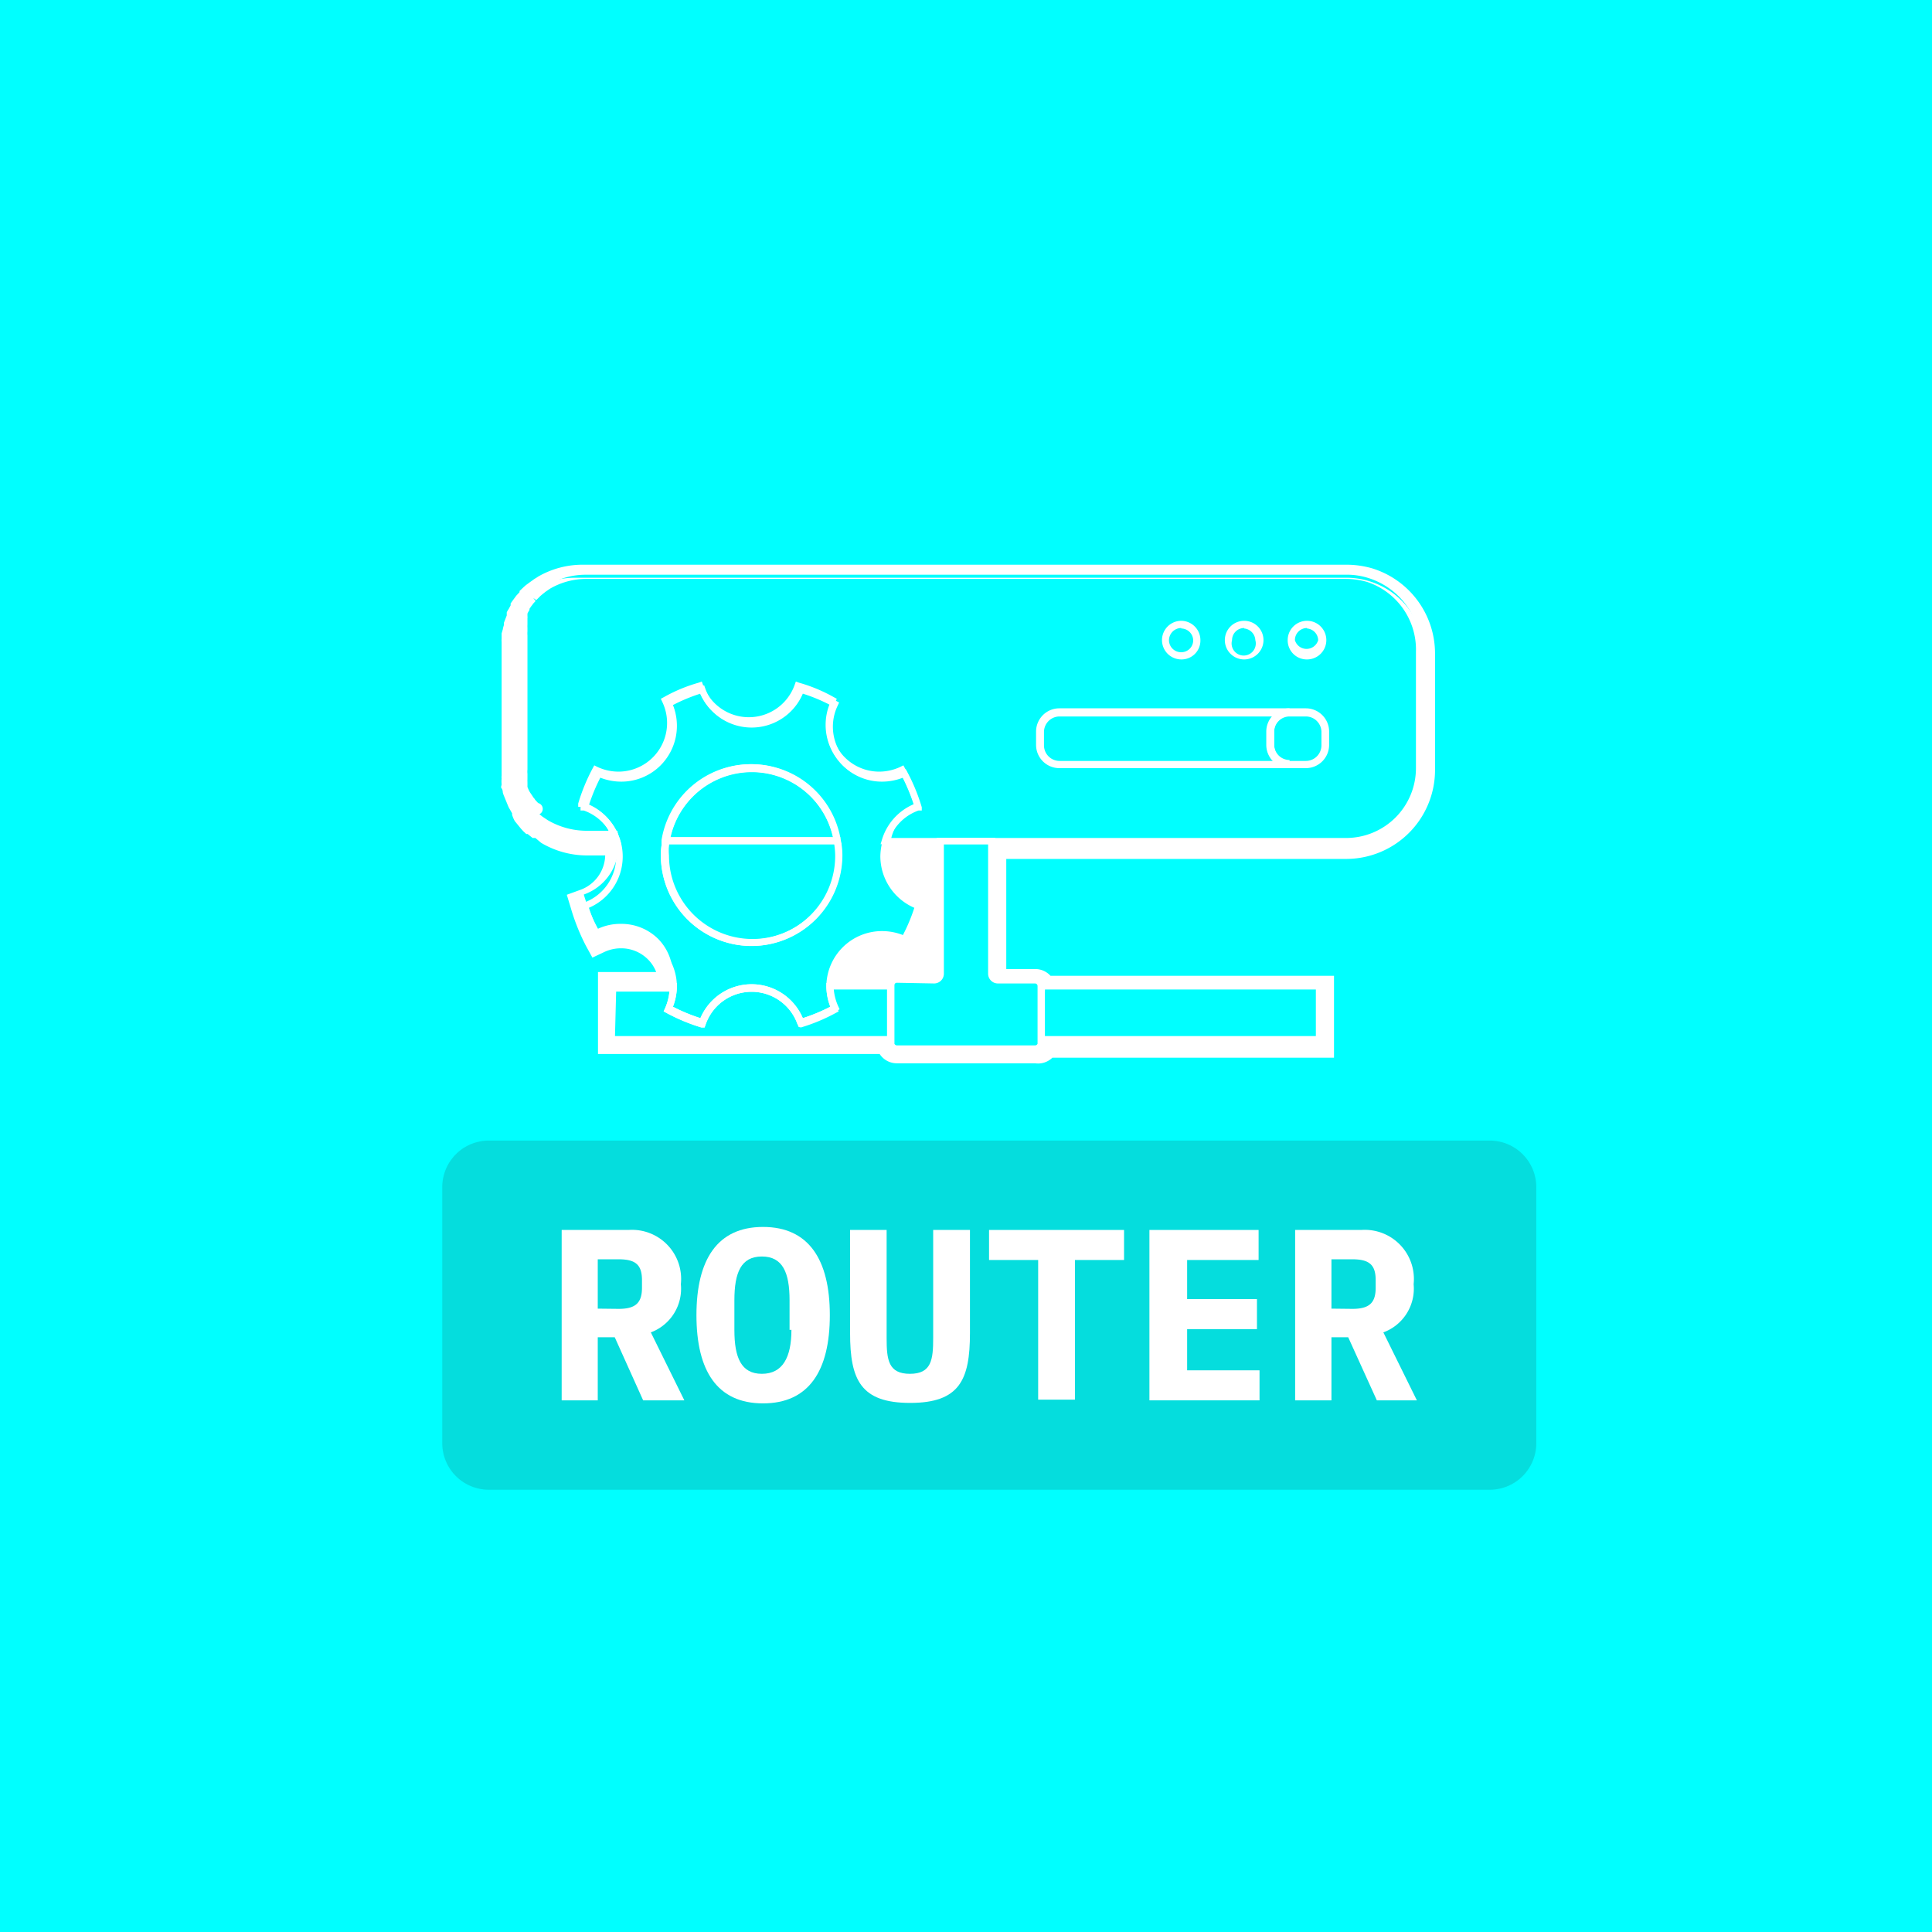 <svg xmlns="http://www.w3.org/2000/svg" viewBox="0 0 83 83"><defs><style>.cls-1,.cls-4{isolation:isolate;}.cls-2{fill:aqua;}.cls-3{fill:#fff;}.cls-4{fill:#231f20;opacity:0.15;}.cls-5{mix-blend-mode:overlay;}</style></defs><g class="cls-1"><g id="Layer_1" data-name="Layer 1"><rect class="cls-2" width="83" height="83"/><path class="cls-3" d="M50.75,28.33a.83.83,0,1,1,0-1.66.83.83,0,0,1,.82.83A.81.81,0,0,1,50.75,28.33Zm0-1.35a.53.53,0,0,0-.53.52.52.52,0,0,0,.53.52.51.51,0,0,0,.51-.52A.52.52,0,0,0,50.75,27Z"/><path class="cls-3" d="M53.45,28.33a.83.83,0,1,1,.83-.83A.83.83,0,0,1,53.45,28.33Zm0-1.35a.52.52,0,0,0-.52.52.52.52,0,1,0,1,0A.53.53,0,0,0,53.45,27Z"/><path class="cls-3" d="M56.15,28.33a.82.82,0,0,1-.83-.83.83.83,0,1,1,.83.83Zm0-1.35a.52.52,0,0,0-.52.52.52.52,0,0,0,1,0A.52.52,0,0,0,56.15,27Z"/><path class="cls-3" d="M55.4,33H45.51a1,1,0,0,1-1-1v-.57a1,1,0,0,1,1-1H55.4v.31a.66.66,0,0,0-.66.67v.57a.66.66,0,0,0,.66.67Zm-9.89-2.22a.67.67,0,0,0-.66.67v.57a.67.67,0,0,0,.66.67h9.18a1,1,0,0,1-.26-.67v-.57a1,1,0,0,1,.26-.67Z"/><path class="cls-3" d="M56.1,33h-.7a1,1,0,0,1-1-1v-.57a1,1,0,0,1,1-1h.7a1,1,0,0,1,1,1v.57A1,1,0,0,1,56.1,33Zm-.7-2.22a.66.66,0,0,0-.66.67v.57a.66.66,0,0,0,.66.67h.7a.67.67,0,0,0,.67-.67v-.57a.67.67,0,0,0-.67-.67Z"/><path class="cls-3" d="M39.47,38.86a7.34,7.34,0,0,1-.61,1.47,2.26,2.26,0,0,0-2.55.44,2.23,2.23,0,0,0-.65,1.61h2.61v0a.26.26,0,0,1,.26-.27h1.6a.25.25,0,0,0,.26-.26V36.12H38.07a2.18,2.18,0,0,0-.09.63A2.22,2.22,0,0,0,39.47,38.86Z"/><path class="cls-3" d="M38.42,44.82H26.16V42.23h2.92v.15a2.54,2.54,0,0,1-.17.87,7.54,7.54,0,0,0,1.18.49,2.39,2.39,0,0,1,4.4,0,7.54,7.54,0,0,0,1.18-.49,2.54,2.54,0,0,1-.17-.87v-.15h2.92Zm-12-.31H38.11v-2H35.82a2.26,2.26,0,0,0,.19.72l.06.13-.13.07a7.7,7.7,0,0,1-1.49.62l-.14,0L34.26,44a2.09,2.09,0,0,0-3.94,0l-.05.14-.14,0a8,8,0,0,1-1.49-.62l-.13-.07.06-.13a2.26,2.26,0,0,0,.19-.72H26.47Z"/><path class="cls-3" d="M56.84,44.82H44.58V42.23H56.84Zm-12-.31H56.53v-2H44.89Z"/><path class="cls-3" d="M44.47,45.22H38.53a.42.42,0,0,1-.42-.42V42.38a.43.43,0,0,1,.42-.44h1.6a.11.11,0,0,0,.11-.11V36h2.52v5.87a.11.11,0,0,0,.11.11h1.6a.42.42,0,0,1,.42.42V44.8A.42.42,0,0,1,44.47,45.22Zm-5.94-3a.11.11,0,0,0-.11.11V44.8a.11.11,0,0,0,.11.11h5.94a.11.11,0,0,0,.11-.11V42.38a.12.12,0,0,0-.11-.13h-1.6a.42.42,0,0,1-.42-.42V36.27h-1.9v5.56a.42.42,0,0,1-.42.42Z"/><path class="cls-3" d="M57.83,36.27h-20l.06-.2a2.42,2.42,0,0,1,1.36-1.52,8,8,0,0,0-.49-1.18,2.48,2.48,0,0,1-.9.17,2.38,2.38,0,0,1-1.69-.7,2.41,2.41,0,0,1-.53-2.59,7.31,7.31,0,0,0-1.18-.49,2.39,2.39,0,0,1-4.4,0,7.31,7.31,0,0,0-1.18.49,2.41,2.41,0,0,1-.53,2.59,2.38,2.38,0,0,1-1.69.7,2.48,2.48,0,0,1-.9-.17,8,8,0,0,0-.49,1.18,2.42,2.42,0,0,1,1.36,1.52l.06.2H25.17a3.33,3.33,0,0,1-1.7-.47l-.25-.16,0,0a1.74,1.74,0,0,1-.22-.18l0,0-.12-.12-.1-.1L22.55,35a.19.19,0,0,0,0-.06,2.43,2.43,0,0,1-.14-.2l0,0s0,0,0,0l-.11-.18a.25.25,0,0,0,0-.07.05.05,0,0,0,0,0,1.12,1.12,0,0,1,0-.13l-.05-.12,0-.07L22,34s0-.08,0-.13a.86.86,0,0,1,0-.13,1.67,1.67,0,0,1-.05-.18s0-.12,0-.19,0,0,0-.05,0,0,0-.08,0-.22,0-.33v-5c0-.11,0-.23,0-.34s0-.05,0-.07a.08.08,0,0,0,0,0,1.24,1.24,0,0,1,0-.22,1,1,0,0,1,0-.15l0-.17a.47.47,0,0,1,0-.09l0-.06a.92.92,0,0,0,0-.09l.05-.12a.3.3,0,0,0,0-.1s0,0,0-.05a.56.56,0,0,1,0-.08c0-.05.06-.11.09-.17l0,0,0-.07.1-.13,0,0,0-.05.06-.07.12-.14,0,0c.06-.07.12-.12.19-.19l0,0,.05,0,.16-.13,0,0,.2-.13,0,0a3.39,3.39,0,0,1,1.71-.47H57.83a3.3,3.3,0,0,1,1,.15,3.34,3.34,0,0,1,2.36,3.21v5a3.38,3.38,0,0,1-1.75,2.95A3.33,3.33,0,0,1,57.83,36.27ZM38.29,36H57.83a3,3,0,0,0,3-3v-5A3.06,3.06,0,0,0,58.73,25a3.38,3.38,0,0,0-.9-.13H25.17a3.1,3.1,0,0,0-1.54.42l0,0-.19.13h0l-.15.12-.07.06-.18.18-.13-.09.1.13-.12.13,0,0a.18.18,0,0,1-.05.07v0l-.09.13a.09.09,0,0,0,0,.05l0,0a1.14,1.14,0,0,0-.09.16l0,.05,0,.06a.31.31,0,0,1,0,.09l0,.09,0,.1,0,0,0,.08a1.21,1.21,0,0,0,0,.14l0,.15a1.35,1.35,0,0,0,0,.18s0,.06,0,.08,0,0,0,0,0,.2,0,.31v5c0,.1,0,.2,0,.3s0,0,0,0,0,.05,0,.07a.84.84,0,0,0,0,.18l0,.13v0l0,.11a.81.81,0,0,0,0,.11l0,.05a.94.94,0,0,1,0,.09l0,.08.05.12s0,0,0,0a.08.08,0,0,0,0,0,1,1,0,0,0,.1.17l0,0,0,0,.12.18a.26.26,0,0,1,.06.08l.13.14A.15.15,0,0,1,23,35l0,0,.12.11,0,0,.2.15,0,0a1.64,1.64,0,0,0,.22.14,3,3,0,0,0,1.55.43h1.12a2.06,2.06,0,0,0-1.23-1.17l-.14,0,0-.14a8,8,0,0,1,.62-1.51l.07-.13.14.07a2.15,2.15,0,0,0,.9.2,2.09,2.09,0,0,0,1.88-3l-.06-.13.13-.07a6.78,6.78,0,0,1,1.49-.62l.14-.05.05.14a2.09,2.09,0,0,0,3.94,0l.05-.14.14.05a6.78,6.78,0,0,1,1.49.62l.13.07-.06.13a2.09,2.09,0,0,0,1.88,3,2.15,2.15,0,0,0,.9-.2l.14-.07.07.13a8,8,0,0,1,.62,1.51l0,.14-.14,0A2.06,2.06,0,0,0,38.29,36Z"/><path class="cls-3" d="M34.31,44.12,34.26,44a2.09,2.09,0,0,0-3.94,0l-.05.14-.14,0a8,8,0,0,1-1.49-.62l-.13-.07.06-.13a2.4,2.4,0,0,0,.2-.88,2.09,2.09,0,0,0-3-1.91l-.14.06-.07-.12a8.05,8.05,0,0,1-.62-1.5l0-.14.14-.05a2.1,2.1,0,0,0,1.39-2,2.17,2.17,0,0,0-.09-.59,2.07,2.07,0,0,0-1.3-1.37l-.14,0,0-.14a8,8,0,0,1,.62-1.51l.07-.13.14.07a2.15,2.15,0,0,0,.9.2,2.09,2.09,0,0,0,1.88-3l-.06-.13.13-.07a6.78,6.78,0,0,1,1.49-.62l.14-.05.05.14a2.09,2.09,0,0,0,3.94,0l.05-.14.14.05a6.78,6.78,0,0,1,1.49.62l.13.07-.06.13a2.09,2.09,0,0,0,1.88,3,2.15,2.15,0,0,0,.9-.2l.14-.07.07.13a8,8,0,0,1,.62,1.51l0,.14-.14,0a2.09,2.09,0,0,0-1.3,1.37,2.06,2.06,0,0,0-.09.59,2.1,2.1,0,0,0,1.39,2l.14.05,0,.14a8.05,8.05,0,0,1-.62,1.5l-.07.12-.14-.06a2.09,2.09,0,0,0-3,1.91,2.4,2.4,0,0,0,.2.88l.06.13-.13.07a7.7,7.7,0,0,1-1.49.62Zm-5.4-.87a7.54,7.54,0,0,0,1.18.49,2.39,2.39,0,0,1,4.4,0,7.54,7.54,0,0,0,1.18-.49,2.54,2.54,0,0,1-.17-.87A2.39,2.39,0,0,1,37.9,40a2.47,2.47,0,0,1,.89.17A7.43,7.43,0,0,0,39.28,39a2.42,2.42,0,0,1-1.46-2.21,2.73,2.73,0,0,1,.1-.68,2.42,2.42,0,0,1,1.36-1.52,8,8,0,0,0-.49-1.18,2.48,2.48,0,0,1-.9.17,2.38,2.38,0,0,1-1.69-.7,2.41,2.41,0,0,1-.53-2.59,7.31,7.31,0,0,0-1.18-.49,2.39,2.39,0,0,1-4.4,0,7.31,7.31,0,0,0-1.18.49,2.41,2.41,0,0,1-.53,2.59,2.38,2.38,0,0,1-1.69.7,2.48,2.48,0,0,1-.9-.17,8,8,0,0,0-.49,1.18,2.4,2.4,0,0,1,0,4.41,7.43,7.43,0,0,0,.49,1.17,2.47,2.47,0,0,1,.89-.17,2.39,2.39,0,0,1,2.4,2.42A2.54,2.54,0,0,1,28.91,43.25Zm3.38-2.61a3.9,3.9,0,0,1-3.9-3.89,3.23,3.23,0,0,1,.07-.66,3.88,3.88,0,0,1,7.66,0,3.16,3.16,0,0,1,.07.66A3.9,3.9,0,0,1,32.29,40.64Zm0-7.48a3.58,3.58,0,0,0-3.53,3,3.49,3.49,0,0,0-.06.61,3.59,3.59,0,0,0,7.18,0,3.4,3.4,0,0,0-.06-.61A3.58,3.58,0,0,0,32.29,33.16Z"/><path class="cls-3" d="M32.29,40.64a3.9,3.9,0,0,1-3.9-3.89,3.23,3.23,0,0,1,.07-.66l0-.13H36.1l0,.13a3.16,3.16,0,0,1,.07.66A3.9,3.9,0,0,1,32.29,40.64Zm-3.55-4.37a2.74,2.74,0,0,0,0,.48,3.59,3.59,0,0,0,7.18,0,4.23,4.23,0,0,0,0-.48Z"/><path class="cls-3" d="M44.47,45.68H38.53a.88.88,0,0,1-.74-.4H25.69V41.76h2.5a1.54,1.54,0,0,0-.36-.55,1.62,1.62,0,0,0-1.15-.47,1.69,1.69,0,0,0-.7.15l-.53.25-.28-.51A9,9,0,0,1,24.52,39l-.17-.56.55-.2A1.62,1.62,0,0,0,26,36.75h-.81a3.86,3.86,0,0,1-1.94-.54L23,36,22.88,36l-.21-.17-.06,0-.13-.12-.1-.11-.26-.32A1.17,1.17,0,0,1,22,35h0l0-.06,0,0-.12-.21a.89.89,0,0,1-.05-.1l-.18-.44a.88.88,0,0,1-.05-.15s0-.11-.05-.17,0-.11,0-.18a1.19,1.19,0,0,1,0-.24v0a.43.43,0,0,1,0-.12c0-.13,0-.25,0-.37v-5c0-.13,0-.25,0-.38a.59.59,0,0,1,0-.13v0c0-.07,0-.15,0-.24l.05-.17a1.08,1.08,0,0,1,.05-.19l0-.1.12-.31s0,0,0-.06l0-.07a.75.75,0,0,1,.08-.14s.06-.11.09-.17l0,0a.22.22,0,0,1,0-.08l.1-.14.14-.19.14-.15,0-.05.19-.18,0,0,.08-.07.19-.14.1-.07a1,1,0,0,1,.15-.1l.09-.06a3.82,3.82,0,0,1,1.91-.51H57.83a4,4,0,0,1,1.13.16,3.83,3.83,0,0,1,2.69,3.66v5a3.82,3.82,0,0,1-3.82,3.82H43.23v4.73h1.25a.89.89,0,0,1,.65.29H57.31v3.52H45.21A.88.88,0,0,1,44.47,45.68Zm-18.16-1h11.9l.07.22a.27.27,0,0,0,.25.18h5.94a.27.27,0,0,0,.25-.18l.07-.22h11.9V42.38H44.79l-.09-.15a.27.27,0,0,0-.23-.14H42.6v-6H57.83a3.2,3.2,0,0,0,3.2-3.2v-5a3.2,3.2,0,0,0-2.25-3.06,3.08,3.08,0,0,0-1-.14H25.17a3.17,3.17,0,0,0-1.6.43l-.07,0-.16.11-.06,0-.15.13-.08.06-.18.18-.05.05-.11.13-.12.15a.49.49,0,0,0-.07.11l0,0a.1.1,0,0,0,0,.05l0,0a.56.56,0,0,0-.07.13l0,0-.05.09v0l0,.09-.05.12a.25.25,0,0,1,0,.09v.05a.24.24,0,0,1,0,.07v0l0,.14,0,.15a.81.81,0,0,0,0,.2v.05a.23.23,0,0,0,0,.07c0,.11,0,.22,0,.33v5c0,.11,0,.21,0,.32a.13.13,0,0,0,0,.06v0a1.09,1.09,0,0,0,0,.17v0l0,.14,0,.15,0,.11,0,.07a.08.08,0,0,1,0,.06l0,.07.09.2,0,0,.11.19,0,.07.12.17.06.07.24.28.12.11,0,0,.21.17,0,0,.24.16a3.31,3.31,0,0,0,1.63.45h1.35l.05.25a2.87,2.87,0,0,1,0,.38,2.23,2.23,0,0,1-1.49,2.11h0a7.49,7.49,0,0,0,.61,1.47h0a2.28,2.28,0,0,1,1-.21,2.24,2.24,0,0,1,1.59.65A2.2,2.2,0,0,1,28.9,42l.05.35H26.31Z"/><path class="cls-3" d="M36.16,36.27H28.42l0-.18a3.88,3.88,0,0,1,7.66,0ZM28.8,36h7a3.58,3.58,0,0,0-7,0Z"/><path class="cls-4" d="M66,62a2,2,0,0,1-2,2H21a2,2,0,0,1-2-2V51a2,2,0,0,1,2-2H64a2,2,0,0,1,2,2Z"/><g class="cls-5"><path class="cls-3" d="M25.68,60.16H24.13V52.84H27a2.11,2.11,0,0,1,2.25,2.33,2,2,0,0,1-1.29,2.07l1.44,2.92H27.63l-1.22-2.71h-.73Zm.9-3.93c.74,0,1-.27,1-.91V55c0-.64-.25-.9-1-.9h-.9v2.12Z"/><path class="cls-3" d="M29.92,56.5c0-2.39.9-3.79,2.86-3.79s2.87,1.4,2.87,3.79-.9,3.79-2.87,3.79S29.92,58.89,29.92,56.5Zm4,.63V55.86c0-1.18-.29-1.88-1.19-1.88s-1.18.7-1.18,1.88v1.28c0,1.18.29,1.88,1.18,1.88S34,58.32,34,57.13Z"/><path class="cls-3" d="M38.09,52.84v4.64c0,.93.07,1.54,1,1.54s1-.61,1-1.54V52.84h1.58v4.43c0,2-.44,3-2.57,3s-2.58-1-2.58-3V52.84Z"/><path class="cls-3" d="M46.18,54.13v6H44.6v-6H42.49V52.84h5.8v1.29Z"/><path class="cls-3" d="M49.38,60.16V52.84h4.69v1.29H51v1.68h3V57.1H51v1.77h3.11v1.29Z"/><path class="cls-3" d="M57.2,60.16H55.64V52.84h2.84a2.11,2.11,0,0,1,2.25,2.33,2,2,0,0,1-1.3,2.07l1.44,2.92H59.15l-1.23-2.71H57.2Zm.9-3.93c.74,0,1-.27,1-.91V55c0-.64-.25-.9-1-.9h-.9v2.12Z"/></g></g></g></svg>